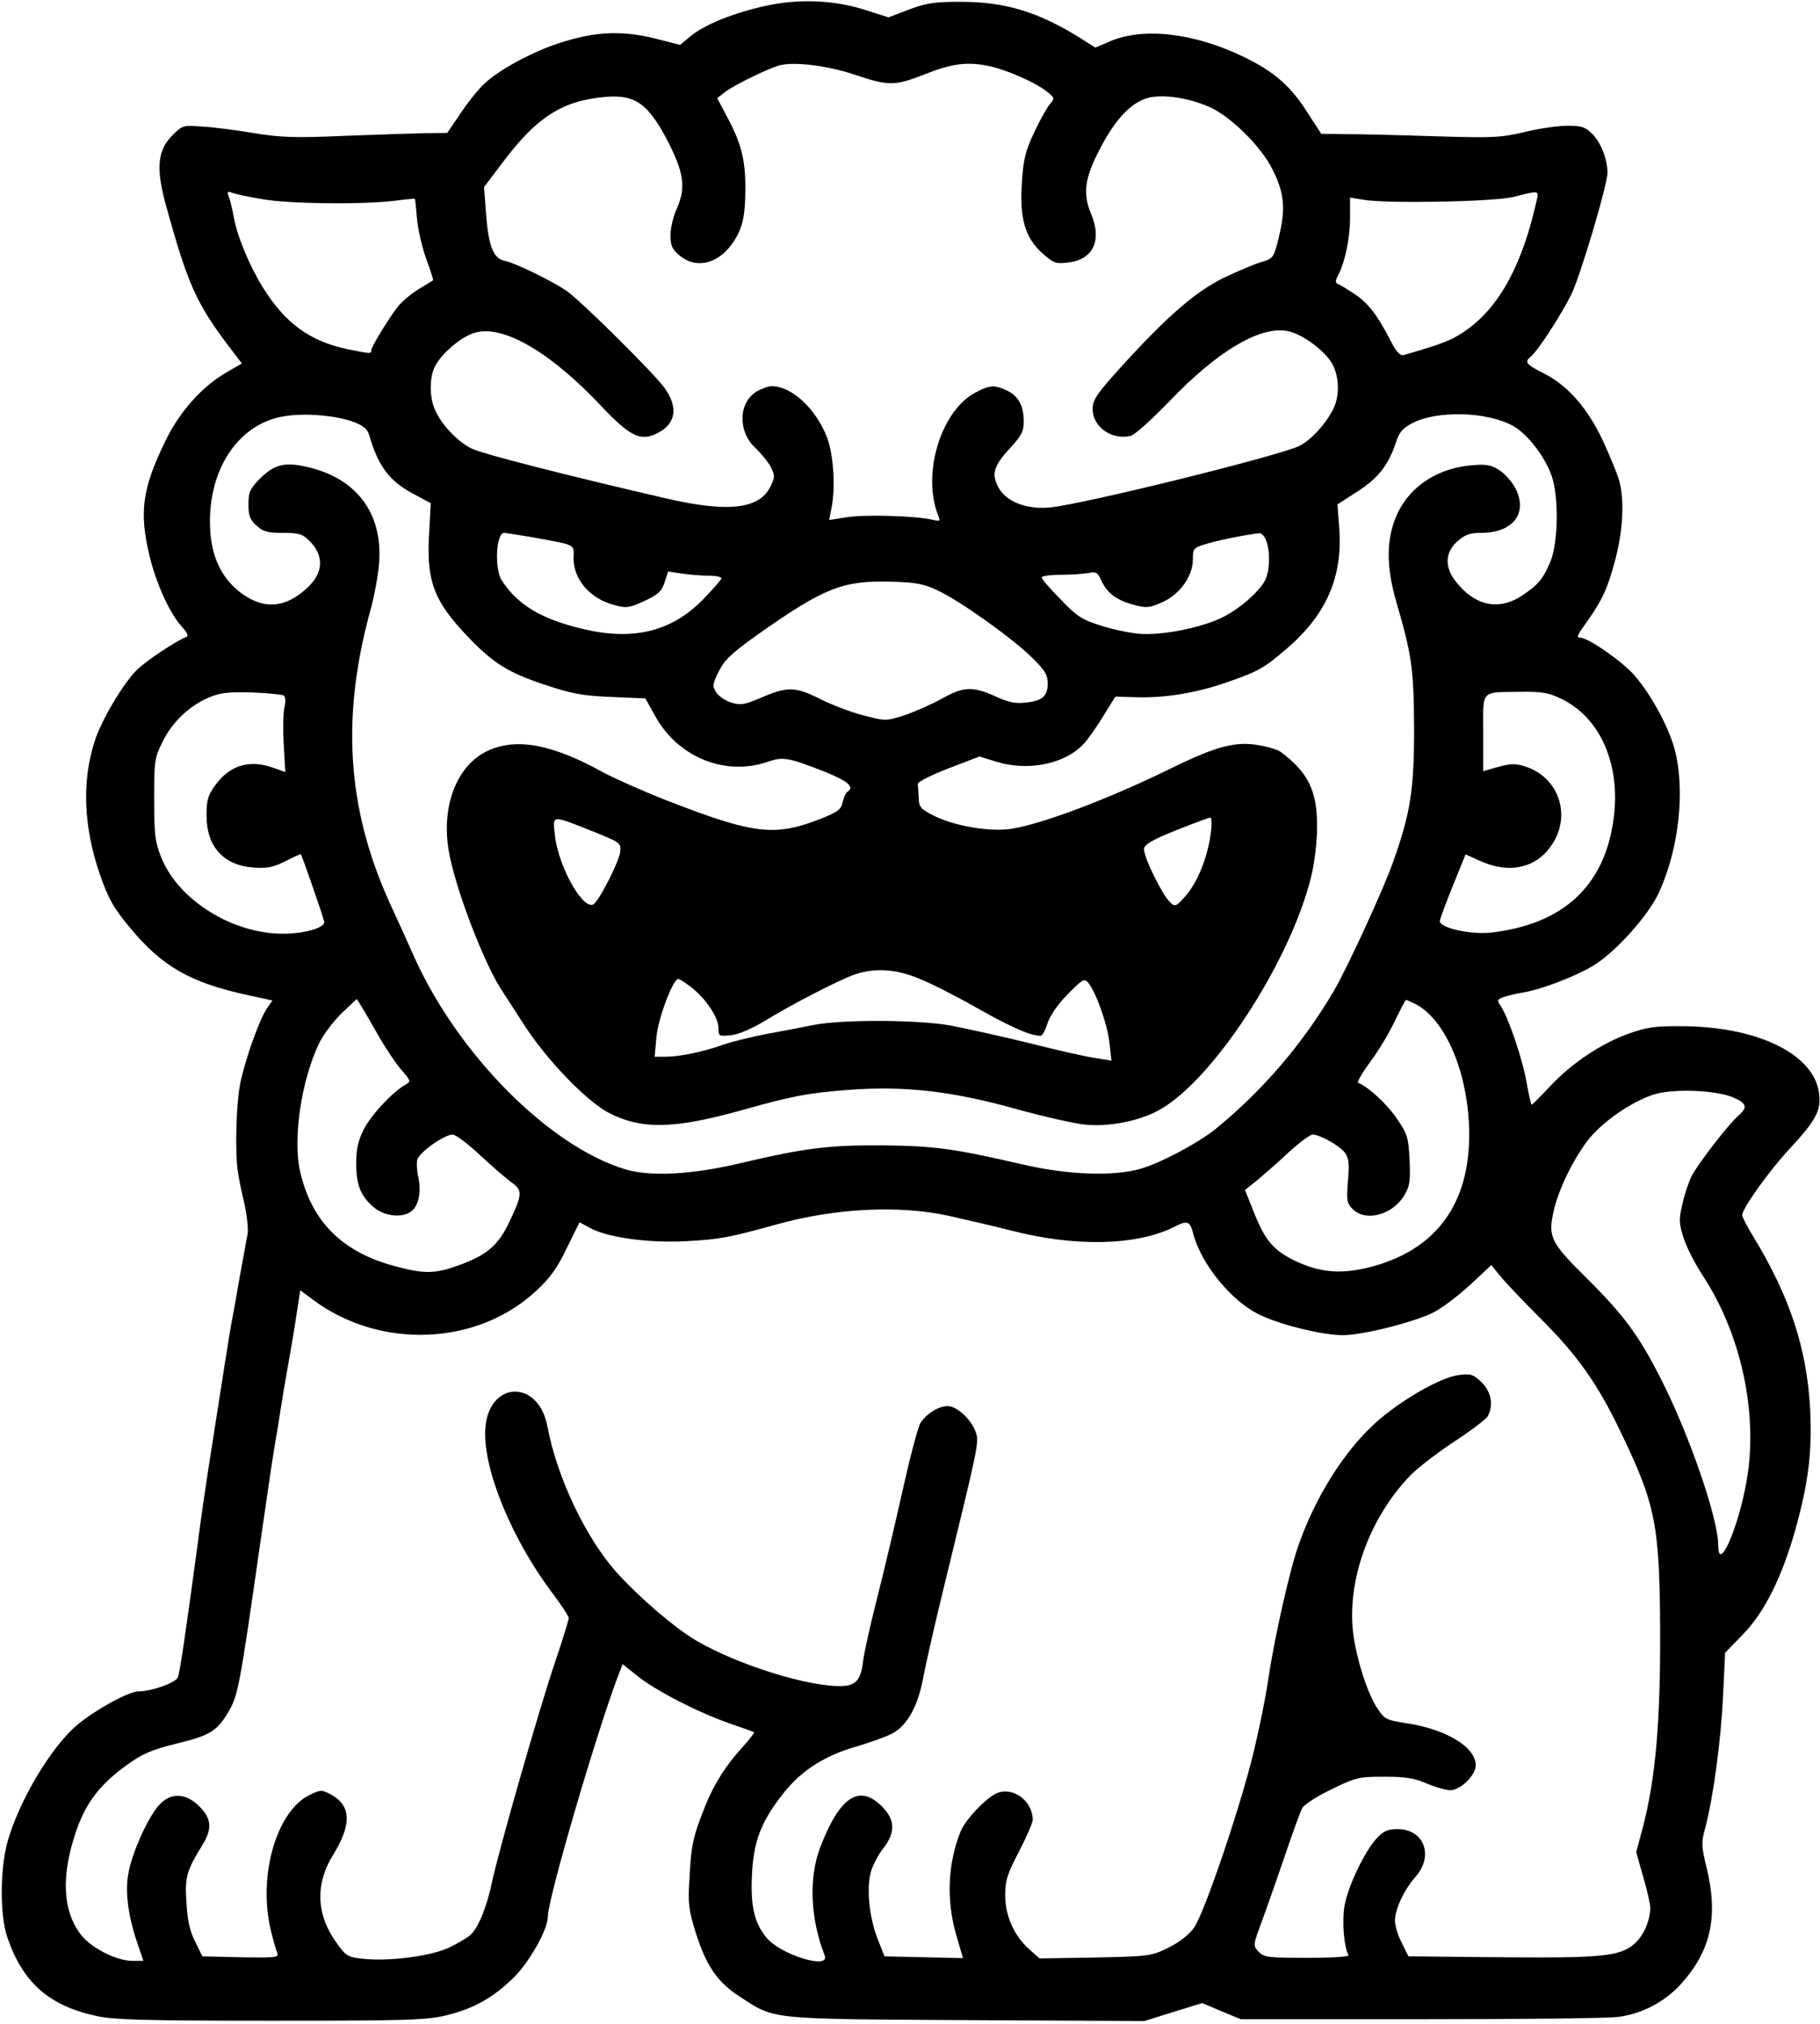 <?xml version="1.0" standalone="no"?>
<!DOCTYPE svg PUBLIC "-//W3C//DTD SVG 20010904//EN"
 "http://www.w3.org/TR/2001/REC-SVG-20010904/DTD/svg10.dtd">
<svg version="1.0" xmlns="http://www.w3.org/2000/svg"
 width="608pt" height="676pt" viewBox="0 0 608 676"
 preserveAspectRatio="xMidYMid meet">
<g transform="translate(0,676) scale(0.1,-0.1)"
fill="#000000" stroke="none">
<path d="M2560 6741 c-106 -23 -204 -62 -252 -101 l-36 -30 -78 20 c-106 27
-192 26 -300 -6 -93 -26 -212 -87 -271 -139 -19 -16 -56 -61 -82 -100 l-47
-69 -79 -1 c-44 -1 -165 -5 -270 -9 -160 -7 -207 -5 -295 9 -58 10 -135 20
-172 22 -66 5 -68 5 -102 -29 -50 -50 -56 -110 -21 -236 72 -261 101 -325 208
-467 l45 -59 -50 -29 c-81 -46 -158 -132 -204 -227 -79 -161 -90 -240 -54
-389 23 -93 67 -190 108 -235 16 -17 22 -30 16 -33 -33 -12 -134 -79 -166
-110 -45 -44 -120 -169 -142 -240 -43 -132 -37 -286 18 -445 28 -80 45 -110
97 -173 110 -134 205 -188 401 -230 l78 -17 -18 -26 c-24 -35 -67 -154 -87
-239 -16 -67 -21 -240 -10 -310 3 -21 13 -69 22 -106 8 -38 13 -83 10 -100 -4
-18 -15 -84 -27 -147 -11 -63 -22 -126 -25 -140 -5 -22 -28 -170 -81 -510 -8
-52 -24 -160 -34 -240 -40 -297 -59 -426 -66 -443 -6 -18 -89 -47 -132 -47
-32 0 -143 -61 -203 -111 -89 -74 -200 -262 -236 -399 -23 -91 -23 -239 1
-310 52 -153 140 -231 302 -265 55 -12 171 -15 579 -15 459 0 518 2 586 18 93
23 157 59 227 128 53 54 112 159 112 201 0 61 168 633 239 816 l11 28 49 -39
c62 -50 203 -122 306 -158 44 -15 82 -29 84 -30 2 -2 -14 -23 -35 -46 -57 -62
-97 -124 -127 -198 -42 -105 -48 -131 -54 -247 -5 -81 -2 -104 20 -175 36
-115 74 -170 149 -218 118 -77 92 -74 757 -78 l594 -3 96 30 97 30 64 -27 65
-27 605 0 c333 0 629 3 658 8 80 11 154 51 207 109 101 112 126 226 86 390
-17 70 -18 83 -5 130 27 100 53 293 60 440 l7 147 59 61 c73 74 132 194 177
355 43 156 55 257 48 399 -11 201 -67 373 -189 574 -21 34 -38 67 -38 73 0 22
89 147 158 221 88 95 106 128 99 184 -14 129 -197 222 -446 226 -103 1 -125
-2 -191 -25 -92 -33 -192 -100 -264 -178 -30 -32 -57 -59 -59 -59 -2 0 -10 33
-17 73 -13 77 -60 215 -85 254 -15 22 -14 24 7 32 13 5 43 12 68 16 58 10 162
49 227 86 74 42 190 170 225 248 67 146 88 340 53 476 -20 75 -77 182 -134
248 -38 45 -155 127 -182 127 -14 0 -11 7 25 57 50 71 67 109 93 207 25 97 30
197 12 261 -6 22 -31 82 -54 132 -51 110 -119 187 -200 227 -59 30 -63 37 -40
56 23 19 100 138 134 206 30 61 121 367 121 407 0 44 -22 101 -50 129 -24 24
-36 28 -84 28 -30 0 -95 -9 -143 -21 -81 -19 -106 -20 -303 -14 -118 4 -251 7
-296 7 l-80 1 -45 69 c-56 90 -114 140 -214 188 -167 81 -339 100 -449 51
l-47 -20 -47 30 c-142 89 -253 123 -402 123 -89 0 -115 -4 -174 -26 l-68 -26
-75 24 c-104 34 -223 39 -333 15z m297 -231 c109 -37 133 -37 225 -1 95 38
143 45 214 32 63 -12 164 -56 204 -89 23 -19 24 -21 8 -39 -9 -10 -33 -52 -52
-93 -30 -63 -37 -91 -42 -166 -9 -122 10 -187 67 -239 38 -34 46 -37 86 -32
85 9 116 74 77 165 -27 65 -20 117 27 208 56 111 116 171 178 180 55 8 136 -7
199 -37 71 -35 167 -132 203 -205 40 -80 44 -130 22 -223 -18 -73 -19 -74 -58
-86 -22 -6 -78 -30 -125 -52 -96 -47 -191 -129 -347 -301 -80 -89 -93 -108
-93 -138 0 -60 64 -105 127 -90 15 4 69 53 131 117 157 164 297 248 389 234
53 -8 139 -73 159 -121 18 -43 18 -98 -1 -138 -24 -50 -74 -105 -113 -125 -66
-33 -717 -194 -833 -206 -78 -8 -148 19 -173 66 -25 46 -17 72 39 133 37 40
45 55 45 87 0 53 -17 85 -55 104 -43 20 -58 19 -104 -5 -118 -60 -183 -275
-126 -414 7 -17 5 -18 -21 -12 -54 13 -228 18 -287 8 l-57 -9 7 36 c15 71 8
183 -15 242 -38 96 -118 169 -184 169 -11 0 -33 -8 -49 -17 -63 -37 -65 -135
-5 -190 19 -18 42 -46 51 -63 14 -28 14 -34 0 -63 -36 -77 -139 -90 -345 -43
-337 78 -620 150 -655 168 -45 22 -97 76 -120 125 -21 43 -21 112 -2 149 23
45 90 101 135 113 95 26 252 -66 422 -247 96 -101 131 -118 188 -88 60 31 68
85 23 149 -34 48 -280 292 -329 326 -47 32 -171 93 -207 100 -38 8 -54 52 -62
166 l-6 80 62 82 c114 152 199 206 340 219 107 10 151 -24 223 -170 44 -92 48
-138 18 -205 -11 -24 -20 -63 -20 -86 0 -36 5 -48 31 -69 52 -44 124 -29 172
36 37 50 47 92 47 192 0 97 -15 152 -68 249 l-26 49 24 19 c32 25 157 86 190
92 52 11 161 -4 247 -33z m-1982 -415 c87 -16 327 -19 440 -6 39 5 71 8 71 7
1 -1 4 -30 7 -66 3 -36 17 -96 31 -135 14 -38 24 -70 23 -71 -1 -1 -22 -14
-47 -29 -25 -15 -56 -41 -70 -58 -30 -38 -90 -136 -90 -148 0 -11 -2 -11 -81
5 -125 27 -206 86 -281 206 -44 71 -86 171 -97 235 -5 28 -13 59 -17 69 -6 16
-4 18 12 12 10 -4 55 -14 99 -21z m4259 -2 c-47 -214 -123 -355 -233 -434 -47
-34 -82 -48 -212 -85 -11 -3 -24 10 -41 43 -47 92 -77 130 -123 161 -26 17
-52 33 -57 34 -7 3 -7 12 2 28 23 43 40 124 40 193 l0 67 43 -7 c76 -14 436
-7 502 9 86 22 86 22 79 -9z m-3954 -742 c34 -13 47 -23 54 -46 29 -102 68
-153 146 -194 l59 -32 -5 -92 c-11 -167 14 -234 130 -355 82 -86 134 -119 252
-158 93 -31 126 -38 225 -42 l115 -5 30 -54 c75 -141 234 -207 378 -158 52 18
68 15 189 -32 80 -32 103 -52 78 -68 -5 -3 -12 -18 -16 -34 -5 -25 -16 -33
-68 -54 -159 -63 -226 -55 -522 60 -76 30 -171 72 -210 93 -173 96 -294 117
-390 70 -100 -50 -151 -183 -126 -332 20 -119 114 -367 174 -461 19 -29 54
-83 79 -122 74 -115 207 -253 281 -292 111 -57 217 -55 447 9 166 47 221 57
350 67 193 15 353 -4 570 -65 91 -25 193 -48 227 -51 77 -7 171 11 236 44 181
91 448 498 518 788 11 46 19 116 19 165 0 118 -30 180 -121 248 -9 7 -40 17
-70 22 -80 15 -144 -1 -304 -80 -206 -101 -431 -185 -529 -199 -73 -10 -189
10 -258 45 -43 22 -48 28 -49 59 -1 19 -2 40 -3 46 -1 7 45 30 102 52 l104 40
58 -18 c106 -32 228 -7 290 60 14 14 43 56 65 92 l41 66 69 -2 c97 -3 200 14
298 48 109 37 130 49 204 113 133 113 189 240 177 403 l-6 80 65 42 c70 44
105 89 130 164 11 35 22 48 56 66 84 43 250 38 336 -10 48 -27 105 -101 128
-165 25 -70 23 -225 -4 -289 -25 -59 -42 -78 -98 -115 -76 -48 -153 -31 -215
46 -41 50 -40 100 3 138 25 22 41 28 79 28 105 0 156 64 116 146 -10 21 -34
49 -53 62 -29 19 -44 22 -92 18 -114 -9 -206 -68 -250 -160 -38 -81 -40 -175
-4 -298 52 -178 58 -224 59 -423 0 -203 -12 -281 -70 -444 -32 -91 -152 -352
-198 -431 -104 -177 -238 -333 -396 -462 -59 -47 -181 -112 -249 -132 -90 -26
-240 -21 -389 13 -238 55 -300 63 -472 65 -182 1 -257 -8 -479 -60 -160 -38
-299 -45 -382 -20 -255 77 -560 385 -706 711 -17 39 -54 120 -82 181 -143 316
-162 624 -61 985 11 41 23 106 26 144 15 171 -76 291 -248 327 -70 15 -103 5
-150 -41 -33 -34 -38 -45 -38 -85 0 -38 5 -52 26 -71 23 -21 37 -25 89 -25 54
0 66 -4 89 -27 49 -49 47 -106 -7 -156 -70 -66 -140 -74 -213 -24 -66 45 -104
115 -111 206 -16 202 89 367 249 391 69 11 171 2 228 -19z m595 -385 c153 -28
142 -23 141 -69 -1 -72 55 -137 136 -158 40 -11 49 -10 100 13 46 22 58 32 68
62 l12 37 46 -7 c26 -4 66 -7 90 -7 23 0 42 -4 42 -9 0 -4 -28 -36 -62 -71
-105 -107 -232 -138 -401 -98 -138 33 -216 79 -270 161 -26 38 -20 160 7 160
6 0 47 -7 91 -14z m2455 -12 c14 -37 12 -101 -4 -133 -22 -41 -91 -100 -150
-127 -75 -34 -199 -57 -271 -51 -33 3 -91 15 -130 28 -60 19 -79 31 -132 87
-35 35 -63 68 -63 73 0 5 29 9 64 9 35 0 77 3 93 6 25 5 30 2 43 -27 19 -41
52 -65 110 -80 40 -11 51 -9 92 9 58 25 103 87 103 143 0 38 1 39 51 54 45 13
133 30 172 34 7 0 17 -11 22 -25z m-1098 -166 c75 -35 249 -159 316 -225 43
-42 52 -58 52 -86 0 -43 -18 -58 -74 -64 -34 -4 -57 1 -101 21 -75 34 -106 33
-179 -8 -34 -19 -89 -43 -124 -55 -62 -20 -63 -20 -136 -1 -41 10 -106 35
-146 55 -84 42 -110 43 -203 2 -50 -21 -64 -23 -94 -14 -19 6 -42 21 -50 34
-14 21 -13 27 8 70 20 40 43 61 134 126 219 154 280 178 440 174 83 -2 110 -7
157 -29z m-2185 -351 c7 -4 8 -19 3 -41 -4 -19 -5 -75 -2 -125 l5 -90 -39 14
c-81 29 -146 9 -195 -58 -25 -34 -29 -50 -29 -102 0 -103 57 -166 157 -173 47
-3 67 1 108 22 27 14 50 24 50 23 6 -11 77 -215 78 -226 3 -20 -63 -39 -133
-40 -171 -2 -353 111 -411 254 -21 53 -24 76 -24 195 0 128 1 138 28 192 32
66 91 122 157 149 36 15 64 18 141 16 52 -2 100 -7 106 -10z m4268 -11 c132
-63 201 -222 175 -405 -31 -222 -169 -348 -407 -376 -68 -8 -173 15 -173 38 0
7 20 59 43 117 l43 106 49 -22 c94 -43 183 -25 235 48 73 100 29 234 -89 269
-30 9 -48 8 -87 -3 l-49 -14 0 127 c0 148 -12 136 125 138 70 1 94 -3 135 -23z
m-3230 -445 c87 -35 90 -37 87 -66 -3 -30 -62 -148 -86 -173 -32 -33 -119 116
-132 226 -8 72 -15 71 131 13z m2060 -3 c-10 -79 -43 -162 -82 -208 -33 -38
-37 -40 -53 -25 -27 24 -93 159 -88 181 2 14 33 31 108 61 58 23 109 42 113
42 5 1 6 -23 2 -51z m-972 -488 c40 -16 128 -61 196 -100 110 -62 174 -90 207
-90 6 0 16 18 23 41 8 25 33 62 67 97 47 48 56 54 67 42 26 -28 66 -139 73
-201 l7 -62 -49 8 c-27 3 -129 26 -227 51 -98 24 -218 50 -265 59 -112 19
-358 20 -455 1 -40 -8 -112 -22 -162 -31 -49 -10 -112 -25 -140 -35 -63 -23
-145 -40 -192 -40 l-36 0 6 67 c6 62 55 193 73 193 4 0 22 -12 41 -26 49 -37
93 -102 93 -137 0 -29 1 -29 43 -25 25 3 69 22 109 46 89 55 250 138 301 156
69 24 139 20 220 -14z m-1804 -198 c24 -40 56 -89 74 -108 29 -34 30 -37 12
-47 -43 -24 -116 -102 -140 -150 -19 -38 -25 -66 -25 -114 0 -72 15 -109 60
-147 35 -29 94 -35 123 -13 25 17 35 65 25 112 -5 21 -7 49 -4 61 7 25 90 84
118 84 11 0 51 -31 91 -68 40 -37 87 -78 105 -91 39 -28 38 -40 -9 -138 -36
-74 -74 -106 -165 -139 -78 -29 -116 -30 -209 -5 -179 46 -283 148 -322 316
-26 110 4 309 64 432 15 30 49 74 76 100 l49 46 18 -29 c10 -16 36 -62 59
-102z m3460 114 c95 -50 168 -211 178 -396 14 -262 -104 -430 -344 -486 -90
-21 -160 -13 -240 26 -72 36 -98 68 -138 170 l-26 65 38 30 c20 17 68 58 105
93 37 34 74 62 83 62 25 0 92 -38 109 -62 12 -17 14 -38 9 -93 -5 -65 -4 -74
16 -94 43 -43 131 -20 171 44 19 31 22 47 19 119 -4 78 -7 87 -43 140 -33 49
-98 108 -129 119 -5 1 13 32 39 68 27 35 64 97 83 137 19 39 36 72 38 72 2 0
17 -7 32 -14z m1059 -311 c47 -20 52 -33 20 -61 -35 -31 -137 -163 -157 -203
-10 -20 -24 -62 -31 -94 -12 -51 -11 -64 4 -111 9 -30 38 -87 65 -128 129
-197 185 -463 146 -684 -28 -160 -95 -311 -95 -216 0 90 -98 373 -192 557 -75
147 -122 211 -254 342 -113 112 -123 132 -104 216 15 71 65 173 113 236 47 62
147 131 222 155 64 20 203 15 263 -9z m-2620 -396 c53 -12 149 -34 212 -50
213 -55 419 -50 543 13 43 22 52 19 62 -19 27 -107 133 -236 232 -279 73 -33
205 -64 269 -64 65 0 233 42 301 75 28 14 84 56 123 92 l72 67 32 -39 c17 -21
79 -86 137 -144 117 -117 185 -212 259 -366 121 -250 134 -314 136 -670 1
-306 -15 -493 -57 -656 l-23 -86 23 -81 c13 -44 24 -92 24 -105 0 -43 -24 -96
-54 -121 -48 -41 -109 -47 -444 -44 l-310 3 -22 45 c-13 24 -23 58 -23 75 1
39 30 101 68 145 63 70 30 160 -59 160 -33 0 -47 -6 -70 -31 -41 -44 -98 -164
-108 -229 -8 -51 -1 -136 14 -161 4 -5 -51 -9 -138 -9 -133 0 -145 2 -163 21
-18 20 -18 22 10 97 16 43 50 141 77 219 26 78 53 151 59 163 7 12 50 40 98
63 82 40 92 42 177 42 71 0 101 -5 142 -23 28 -12 64 -22 78 -22 34 0 85 50
85 83 0 60 -95 119 -227 140 -75 12 -77 13 -104 54 -33 53 -66 157 -78 243
-23 178 53 390 192 533 26 26 91 76 146 112 55 36 105 74 111 84 20 37 12 81
-20 113 -28 27 -36 30 -75 25 -60 -6 -199 -86 -281 -161 -106 -96 -204 -253
-260 -419 -28 -83 -78 -305 -98 -442 -8 -55 -29 -158 -46 -229 -43 -183 -167
-548 -201 -595 -17 -24 -49 -49 -86 -67 -56 -28 -63 -29 -244 -33 l-186 -3
-34 30 c-51 45 -81 112 -81 181 0 50 7 71 46 146 25 48 46 96 46 106 0 63 -66
112 -120 89 -35 -15 -106 -89 -121 -128 -43 -107 -48 -229 -15 -344 l23 -79
-131 3 -131 3 -23 58 c-28 71 -38 168 -23 223 6 23 25 58 41 79 42 53 41 96
-4 141 -76 76 -141 32 -206 -137 -39 -103 -33 -238 15 -361 19 -49 -147 2
-194 59 -41 49 -54 105 -49 210 5 108 29 174 96 261 62 83 140 135 250 167 48
14 103 34 122 44 51 27 87 91 105 191 9 47 38 175 65 285 120 492 121 496 110
530 -14 42 -63 88 -94 88 -31 0 -70 -25 -91 -56 -8 -12 -35 -115 -60 -227 -25
-113 -64 -276 -86 -363 -22 -87 -43 -180 -46 -208 -7 -59 -23 -78 -66 -81
-112 -5 -355 71 -495 154 -71 43 -182 138 -258 221 -105 115 -203 320 -235
491 -30 162 -199 154 -208 -9 -7 -134 89 -367 224 -546 30 -40 55 -78 55 -84
0 -6 -20 -71 -45 -145 -54 -159 -186 -621 -211 -735 -18 -87 -46 -154 -72
-178 -9 -9 -40 -27 -68 -41 -60 -30 -205 -49 -292 -39 -50 5 -57 10 -87 52
-69 95 -73 198 -11 297 62 101 59 163 -9 200 -31 16 -34 16 -71 -2 -110 -54
-172 -268 -130 -449 8 -33 18 -68 22 -78 6 -16 -2 -17 -122 -15 l-128 3 -24
49 c-18 35 -26 72 -29 130 -6 86 0 106 52 191 35 56 32 90 -9 131 -45 45 -95
47 -133 6 -36 -37 -92 -160 -104 -229 -12 -62 -1 -146 32 -240 l18 -53 -37 0
c-52 0 -133 41 -169 84 -57 70 -69 175 -32 306 34 123 82 192 184 265 51 37
82 50 166 71 112 27 135 42 174 109 30 51 37 88 105 565 17 118 33 226 35 240
2 14 13 84 25 155 11 72 27 166 35 210 8 44 20 115 26 157 l12 78 47 -35 c223
-163 544 -150 740 32 47 43 71 76 103 143 l43 87 37 -20 c61 -32 198 -50 322
-43 108 6 142 12 300 56 194 54 406 65 573 29z"/>
</g>
</svg>
